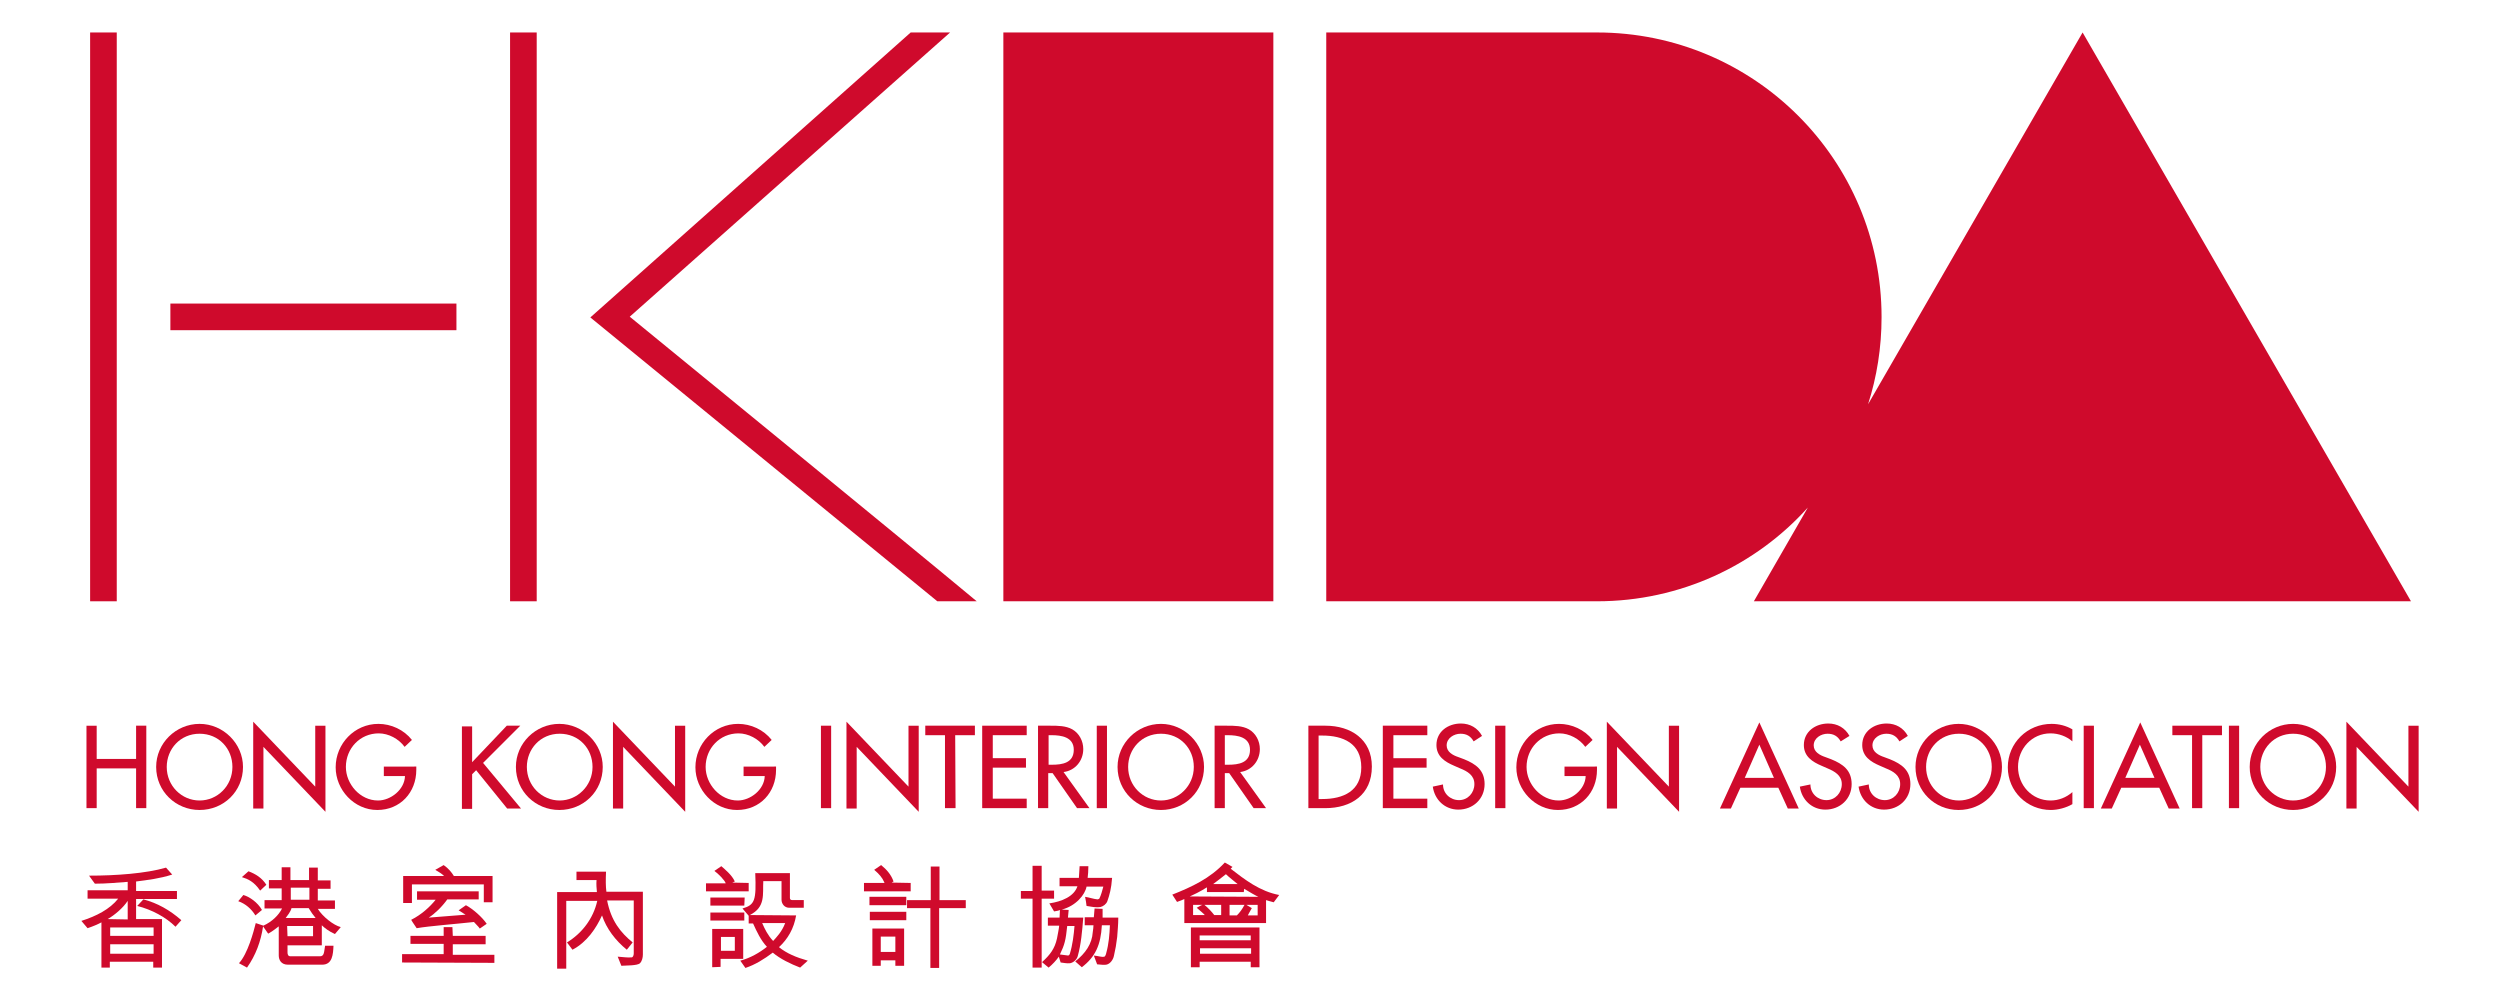 <?xml version="1.0" encoding="utf-8"?>
<!-- Generator: Adobe Illustrator 21.1.0, SVG Export Plug-In . SVG Version: 6.00 Build 0)  -->
<svg version="1.1" id="Layer_1" xmlns="http://www.w3.org/2000/svg" xmlns:xlink="http://www.w3.org/1999/xlink" x="0px" y="0px"
	 viewBox="0 0 685.2 274.4" style="enable-background:new 0 0 685.2 274.4;" xml:space="preserve">
<style type="text/css">
	.st0{fill:#CF0A2C;}
</style>
<g>
	<g>
		<path class="st0" d="M47.2,239.7c-3.4,1.1-6.8,1.5-9.9,1.9v2.6h11.2v2.2H37.3v5.5h7.1v13.3H42v-1.6H30.1v1.6h-2.3v-12.4
			c-0.9,0.5-2.3,1.1-3.8,1.6l-1.7-2c4.1-1.3,7.8-3.2,10.1-6.1H24V244h11v-2.3c-2.8,0.2-5.8,0.5-9,0.5l-1.6-2.2
			c7.4,0,15.6-0.6,21.1-2.2L47.2,239.7z M35,246.9c-1.2,1.9-3.7,4-5.5,5L35,252V246.9z M42.1,254.2H30.2v2.3h11.9V254.2z
			 M42.1,261.4v-2.6H30.2v2.6H42.1z M39.3,246.5c3.8,1,7.2,2.9,10.4,5.7l-1.6,1.8c-2.6-2.6-6.5-4.7-10.5-5.7L39.3,246.5z"/>
		<path class="st0" d="M70,250.9c-1.1-1.8-2.7-3.2-4.7-3.9l1.4-1.7c1.7,0.5,3.9,2,5.1,4.1L70,250.9z M72.1,253.9
			c-0.6,4.1-2,7.9-4.4,11.3l-2.2-1.2c2.4-2.6,4-8.6,4.6-11l2.1,0.7c2.4-1.1,4.2-2.9,5.1-4.7h-4.8v-2.3h4.7v-3.2h-3.5v-2.3h3.5v-3.5
			h2.4v3.5h5.1v-3.4h2.4v3.5h3.5v2.3h-3.5v3.2h4.7v2.3h-4.7c1.3,2.1,4.3,4.5,6.3,5l-1.6,1.9c-1.6-0.7-2.9-1.7-3.6-2.4v5.5h-9.4v1.9
			c0,0.5,0.1,1.1,0.8,1.1h8.1c1.2,0,1.1-1.2,1.4-2.9h2.3c-0.1,2.4-0.3,5.2-3.1,5.2h-9.4c-1.9,0-2.5-1.4-2.5-2.5v-8
			c-0.7,0.5-1.6,1.3-2.9,2L72.1,253.9z M71.3,244.1c-1.7-2.5-3.4-3.2-5-3.7l1.8-1.6c1.9,0.7,3.7,1.8,4.9,3.7L71.3,244.1z
			 M79.9,248.9c-0.3,1.1-1.1,2-1.6,2.7h8.2c-0.6-0.7-1.3-1.7-1.9-2.7H79.9z M78.8,256.6h7v-2.8h-7.1L78.8,256.6L78.8,256.6z
			 M79.7,243.4v3.2h5.1v-3.3h-5.1V243.4z"/>
		<path class="st0" d="M110.2,263.8v-2.3h11.4v-2.8h-9.1v-2.2h9.1v-2.4h2.4l0.1,2.4h9v2.3h-9v2.9h11.4v2.2L110.2,263.8z
			 M132.6,247.3v-4.9h-19.7v5.1h-2.4v-7.4h11.2c-0.3-0.4-1.2-1-2.4-1.7l2.3-1.3c1.3,0.9,2.2,2,2.8,3H135v7.2L132.6,247.3
			L132.6,247.3z M131.5,254.5c-0.3-0.5-1.1-1.2-1.6-1.8c-5.5,0.6-12.2,1.1-15.7,1.7c-0.5-0.8-1-1.4-1.5-2.3c2.8-1.4,5.2-3.6,6.7-5.5
			h-5.1v-2.3h16.9v2.2h-8.6c-1.5,2.1-3.5,4-5.1,5l10.1-0.8l-1.9-1.2l2-1.4c1.9,1,4.5,3.3,5.7,5.1L131.5,254.5z"/>
		<path class="st0" d="M169.3,262.2c1.5,0.1,2.6,0.3,3.8,0.2c0.4,0,0.6-0.6,0.6-1.1v-14.5h-7.3c1.1,5.6,3.7,8.8,7,11.5l-1.6,2
			c-3.1-2.5-5.6-5.8-6.8-9.4c-1.6,3.5-4.1,7.3-8.1,9.4l-1.5-2c4.1-2.5,7.2-6.5,8.3-11.4h-8.5v18.6h-2.5v-21h10.9
			c-0.1-1-0.2-2.2-0.1-3.3H158v-2.3h8.1c-0.1,2.3-0.1,4,0.1,5.5h10v17.2c0,0.8-0.2,1.8-0.8,2.4c-0.7,0.7-3.9,0.6-5.1,0.7
			L169.3,262.2z"/>
		<path class="st0" d="M197.7,237.4c1,0.9,2.9,2.4,3.7,4.2l-0.7,0.3l4.5,0.1v2.3h-11.7v-2.2h5.4c-0.2-0.8-2.1-2.7-3.1-3.4
			L197.7,237.4z M204,248.2h-9.3V246h9.4L204,248.2z M204,250.1v2.2h-9.3v-2.2H204z M195.2,265.1v-10.5h8.5v8.2h-6.2v2.2
			L195.2,265.1L195.2,265.1z M201.4,256.8h-3.8v3.8h3.8V256.8z M202.9,263.3c2.7-0.7,5.3-2.2,7.3-3.8c-1.7-1.8-2.8-4.2-3.8-6.4h-1.2
			V251l-1.7-2c3.4-1,3.8-2.2,3.5-9.7h9.5v6.8c0,0.4,0.2,0.6,0.7,0.6h3.1v2.1h-4c-1.3,0-2.1-1.1-2.1-2.2v-5.1h-5
			c-0.2,3.6,0.7,7.1-3.7,9.3l12.7,0.1c-0.6,3.6-2.3,6.5-4.7,8.7c2.1,1.7,4.7,2.8,7.9,3.7l-2.1,1.9c-2.6-1-5.5-2.4-7.5-4.1
			c-2.4,1.8-4.8,3.3-7.5,4.2L202.9,263.3z M208.9,253c0.7,1.6,1.5,3.3,3,4.9c0.9-1,2.4-2.5,3.3-4.9H208.9z"/>
		<path class="st0" d="M242.4,241.9c-0.6-1.4-1.4-2.3-2.8-3.5l1.9-1.3c1.5,1.2,2.8,2.7,3.4,4.5l-0.5,0.3l5.2,0.1v2.3h-12.8V242h5.6
			L242.4,241.9L242.4,241.9z M248.4,248.1h-10.1v-2.3h10.1V248.1z M238.4,249.9h10v2.3h-10V249.9z M245.4,264.7v-1.5h-4v1.5h-2.3
			v-10.2h8.7v10.2H245.4z M245.4,256.7h-4v4.2h4V256.7z M255,248.9h-6.4v-2.2h6.5v-9.2h2.4v9.2h7.2v2.2h-7.3v16.4H255V248.9z"/>
		<path class="st0" d="M279.8,246.5v-2.3h3.2v-6.9h2.5v6.8h3.4v2.2h-3.4v18.9H283v-18.9h-3.2V246.5z M292.7,251.5h4.2
			c-0.3,3.7-0.6,7.3-1.5,10.5c-0.2,0.9-1.1,1.8-2.1,2c-0.9,0.1-1.7-0.1-2.6-0.2l-0.5-1.6c-0.6,0.9-1.8,2.2-2.8,3l-1.8-1.5
			c2.2-2,3.5-3.7,4.1-6.5c0.2-1.2,0.5-2.4,0.6-3.5h-3.1v-2.2h3.2c0-0.5,0.1-1.2,0.1-2.1c-0.3,0.2-1,0.3-1.6,0.4l-1.3-2.2
			c3.4-0.5,6.8-1.9,7.7-4.7h-4.9v-2.3h5.3l0.2-3.2h2.4c0,1.3-0.1,2.4-0.2,3.2h6.7c-0.2,2.9-0.7,4.7-1.3,6.4
			c-0.3,0.8-1.1,1.4-1.9,1.6c-1.3,0.2-2.5-0.1-3.8-0.3c-0.1-0.9-0.2-1.5-0.4-2.5c1.3,0.2,2.3,0.6,3.4,0.7c0.2,0,0.3-0.1,0.5-0.2
			c0.5-1,0.8-2.2,1.1-3.3h-4.6c-0.4,2.2-2.9,5.3-6.8,6.3l1.9,0.1L292.7,251.5z M292.8,261.9c0.2-0.1,0.3-0.2,0.4-0.4
			c0.8-2.6,1.1-5.3,1.3-7.7h-2c-0.4,3.9-0.7,5.1-2,7.8L292.8,261.9z M302.2,249.1v2.4h4.3c0,2-0.2,3.7-0.3,5.3
			c-0.2,1.8-0.5,3.5-0.9,5.2c-0.2,1-1,2.2-2.1,2.4c-0.6,0.1-1.5,0-2.5-0.1l-0.9-2.4c1.3,0.1,2.1,0.5,2.9,0.3c0.2-0.1,0.4-0.5,0.5-1
			c0.7-2.5,0.9-5.1,1-7.6H302c-0.3,5.4-1.8,8.7-5.5,11.5l-1.8-1.6c2.8-2.2,4.6-4.8,4.8-8c0.1-0.7,0.2-1.4,0.2-1.9h-2.4v-2.2h2.5
			l0.2-2.4L302.2,249.1z"/>
		<path class="st0" d="M337.3,238.1c3.9,3,8,6.2,13.3,7.2l-1.5,2c-0.9-0.2-1.7-0.5-2.1-0.6v6.3h-22.4v-6.6c-0.4,0.2-1.1,0.5-2,0.8
			c-0.5-0.7-0.8-1.3-1.3-2c5.3-2.1,10.3-4.4,14.4-8.8l2.1,1.2L337.3,238.1z M340.9,244.5h-10.1v-1.3c-1.9,1.2-3.8,2.1-4.7,2.5
			l18.8,0.1c-0.7-0.3-2.6-1.4-3.9-2.2L340.9,244.5L340.9,244.5z M326.4,265.1v-10.9h18.8v10.9h-2.4v-1.5h-14v1.5H326.4z M327,248
			v2.8h3.2c-0.3-0.4-1.2-1.1-2.2-2c0.6-0.3,1.2-0.7,1.6-0.8H327z M328.8,257.7h14v-1.3h-14V257.7z M342.9,259.9h-14v1.5h14V259.9z
			 M330.1,248c1.2,1,2,1.9,2.7,2.8h1.9V248H330.1z M339.2,242.3c-0.8-0.7-2.4-1.9-3.2-2.7c-1.4,1.1-2.4,1.9-3.5,2.7H339.2z M337,248
			v2.9h2c0.8-0.8,1.4-1.6,2.1-2.9H337z M343.1,248.9c-0.6,1-1.1,2-1.1,2h2.7V248h-3.1L343.1,248.9z"/>
	</g>
	<g>
		<g>
			<path class="st0" d="M37.3,208v-9.1h2.8v22.6h-2.8v-10.9H26.5v10.9h-2.8v-22.6h2.8v9.1H37.3z"/>
			<path class="st0" d="M66.6,210.2c0,6.7-5.3,11.8-11.9,11.8c-6.5,0-11.9-5.1-11.9-11.8c0-6.5,5.4-11.8,11.9-11.8
				S66.6,203.8,66.6,210.2z M63.7,210.2c0-5-3.7-9.1-9-9.1s-9,4.2-9,9.1c0,5.2,4.1,9.2,9,9.2S63.7,215.4,63.7,210.2z"/>
			<path class="st0" d="M69.4,197.8l17,17.8v-16.7h2.8v23.6l-17-17.8v16.9h-2.8V197.8z"/>
			<path class="st0" d="M114.1,210.1v0.9c0,6.2-4.4,11-10.7,11c-6.3,0-11.4-5.5-11.4-11.7c0-6.5,5.2-11.9,11.7-11.9
				c3.5,0,7,1.6,9.2,4.4l-2,1.9c-1.6-2.2-4.4-3.7-7.1-3.7c-5.1,0-9,4.1-9,9.2c0,4.7,3.9,9.2,8.8,9.2c3.5,0,7.3-3,7.4-6.7h-5.8v-2.6
				L114.1,210.1L114.1,210.1z"/>
			<path class="st0" d="M138.9,198.9h3.7l-10.2,10.2l10.4,12.5H139l-8.5-10.5l-1.1,1.1v9.5h-2.8v-22.6h2.8v9.8L138.9,198.9z"/>
			<path class="st0" d="M165.2,210.2c0,6.7-5.3,11.8-11.9,11.8c-6.5,0-11.9-5.1-11.9-11.8c0-6.5,5.4-11.8,11.9-11.8
				S165.2,203.8,165.2,210.2z M162.4,210.2c0-5-3.7-9.1-9-9.1s-9,4.2-9,9.1c0,5.2,4.1,9.2,9,9.2
				C158.2,219.4,162.4,215.4,162.4,210.2z"/>
			<path class="st0" d="M168,197.8l17,17.8v-16.7h2.8v23.6l-17-17.8v16.9H168V197.8z"/>
			<path class="st0" d="M212.7,210.1v0.9c0,6.2-4.4,11-10.7,11s-11.4-5.5-11.4-11.7c0-6.5,5.2-11.9,11.7-11.9c3.5,0,7,1.6,9.2,4.4
				l-2,1.9c-1.6-2.2-4.4-3.7-7.1-3.7c-5.1,0-9,4.1-9,9.2c0,4.7,3.9,9.2,8.8,9.2c3.5,0,7.3-3,7.4-6.7h-5.8v-2.6L212.7,210.1
				L212.7,210.1z"/>
			<path class="st0" d="M227.8,221.5H225v-22.6h2.8V221.5z"/>
			<path class="st0" d="M232,197.8l17,17.8v-16.7h2.8v23.6l-17-17.8v16.9H232V197.8z"/>
			<path class="st0" d="M261.9,221.5H259v-20h-5.4v-2.6h13.6v2.6h-5.4L261.9,221.5L261.9,221.5z"/>
			<path class="st0" d="M269.2,198.9h12.2v2.6h-9.3v6.3h9.1v2.6h-9.1v8.5h9.3v2.6h-12.2V198.9z"/>
			<path class="st0" d="M298.6,221.5h-3.4l-6.7-9.6h-1.2v9.6h-2.8v-22.6h3.4c2,0,4.2,0,6,1c1.9,1.1,3,3.2,3,5.4
				c0,3.2-2.2,5.9-5.4,6.3L298.6,221.5z M287.4,209.6h0.9c2.9,0,6-0.5,6-4.1c0-3.5-3.4-4-6.1-4h-0.8V209.6z"/>
			<path class="st0" d="M303.4,221.5h-2.8v-22.6h2.8V221.5z"/>
			<path class="st0" d="M330,210.2c0,6.7-5.3,11.8-11.8,11.8s-11.9-5.1-11.9-11.8c0-6.5,5.4-11.8,11.9-11.8
				C324.6,198.4,330,203.8,330,210.2z M327.2,210.2c0-5-3.7-9.1-9-9.1s-9,4.2-9,9.1c0,5.2,4.1,9.2,9,9.2
				C323,219.4,327.2,215.4,327.2,210.2z"/>
			<path class="st0" d="M347,221.5h-3.4l-6.7-9.6h-1.2v9.6h-2.8v-22.6h3.4c2,0,4.2,0,6,1c1.9,1.1,3,3.2,3,5.4c0,3.2-2.2,5.9-5.4,6.3
				L347,221.5z M335.7,209.6h0.9c2.9,0,6-0.5,6-4.1c0-3.5-3.4-4-6.1-4h-0.8V209.6z"/>
			<path class="st0" d="M358.6,198.9h4.7c6.9,0,12.7,3.7,12.7,11.2c0,7.7-5.6,11.4-12.8,11.4h-4.6L358.6,198.9L358.6,198.9z
				 M361.4,219h1c5.8,0,10.7-2.2,10.7-8.7c0-6.6-5-8.7-10.7-8.7h-1V219z"/>
			<path class="st0" d="M379,198.9h12.2v2.6h-9.3v6.3h9.1v2.6h-9.1v8.5h9.3v2.6H379V198.9z"/>
			<path class="st0" d="M403.9,203.2c-0.8-1.4-1.9-2.1-3.6-2.1c-1.8,0-3.8,1.2-3.8,3.2c0,1.8,1.7,2.7,3.2,3.2l1.6,0.6
				c3.2,1.3,5.6,3,5.6,6.8c0,4.1-3.2,7-7.2,7c-3.7,0-6.5-2.7-7-6.3l2.8-0.6c0,2.5,2,4.3,4.4,4.3s4.2-2,4.2-4.4s-1.9-3.5-3.9-4.3
				l-1.6-0.7c-2.6-1.1-4.9-2.6-4.9-5.7c0-3.7,3.2-5.9,6.7-5.9c2.5,0,4.6,1.2,5.8,3.4L403.9,203.2z"/>
			<path class="st0" d="M412.6,221.5h-2.8v-22.6h2.8V221.5z"/>
			<path class="st0" d="M437.7,210.1v0.9c0,6.2-4.4,11-10.7,11c-6.3,0-11.4-5.5-11.4-11.7c0-6.5,5.2-11.9,11.7-11.9
				c3.5,0,7,1.6,9.2,4.4l-2,1.9c-1.6-2.2-4.4-3.7-7.1-3.7c-5.1,0-9,4.1-9,9.2c0,4.7,3.9,9.2,8.8,9.2c3.5,0,7.3-3,7.4-6.7h-5.8v-2.6
				L437.7,210.1L437.7,210.1z"/>
			<path class="st0" d="M440.4,197.8l17,17.8v-16.7h2.8v23.6l-17-17.8v16.9h-2.8V197.8z"/>
			<path class="st0" d="M477,215.9l-2.6,5.7h-3l10.8-23.6l10.8,23.6h-3l-2.6-5.7H477z M482.2,204.1l-4,9.1h8L482.2,204.1z"/>
			<path class="st0" d="M504.5,203.2c-0.8-1.4-1.9-2.1-3.6-2.1c-1.8,0-3.8,1.2-3.8,3.2c0,1.8,1.7,2.7,3.2,3.2l1.6,0.6
				c3.2,1.3,5.6,3,5.6,6.8c0,4.1-3.2,7-7.2,7c-3.7,0-6.5-2.7-7-6.3l2.9-0.6c0,2.5,2,4.3,4.4,4.3s4.2-2,4.2-4.4s-2-3.5-3.9-4.3
				l-1.6-0.7c-2.6-1.1-4.9-2.6-4.9-5.7c0-3.7,3.2-5.9,6.7-5.9c2.5,0,4.6,1.2,5.8,3.4L504.5,203.2z"/>
			<path class="st0" d="M520.6,203.2c-0.8-1.4-1.9-2.1-3.6-2.1c-1.8,0-3.8,1.2-3.8,3.2c0,1.8,1.7,2.7,3.2,3.2l1.6,0.6
				c3.2,1.3,5.6,3,5.6,6.8c0,4.1-3.2,7-7.2,7c-3.7,0-6.5-2.7-7-6.3l2.8-0.6c0,2.5,2,4.3,4.4,4.3s4.2-2,4.2-4.4s-1.9-3.5-3.9-4.3
				l-1.6-0.7c-2.6-1.1-4.9-2.6-4.9-5.7c0-3.7,3.2-5.9,6.7-5.9c2.5,0,4.6,1.2,5.8,3.4L520.6,203.2z"/>
			<path class="st0" d="M548.7,210.2c0,6.7-5.3,11.8-11.9,11.8c-6.5,0-11.8-5.1-11.8-11.8c0-6.5,5.4-11.8,11.8-11.8
				C543.3,198.4,548.7,203.8,548.7,210.2z M545.9,210.2c0-5-3.7-9.1-9-9.1s-9,4.2-9,9.1c0,5.2,4.1,9.2,9,9.2
				C541.7,219.4,545.9,215.4,545.9,210.2z"/>
			<path class="st0" d="M568,203.2c-1.6-1.4-3.8-2.2-6-2.2c-5.1,0-8.9,4.2-8.9,9.2s3.8,9.2,8.9,9.2c2.2,0,4.3-0.8,6-2.3v3.3
				c-1.7,1-4,1.6-5.9,1.6c-6.5,0-11.8-5.1-11.8-11.7c0-6.7,5.4-11.9,12-11.9c2,0,4,0.5,5.7,1.5V203.2z"/>
			<path class="st0" d="M573.9,221.5h-2.8v-22.6h2.8V221.5z"/>
			<path class="st0" d="M581.4,215.9l-2.6,5.7h-3l10.8-23.6l10.8,23.6h-3l-2.6-5.7H581.4z M586.5,204.1l-4,9.1h8L586.5,204.1z"/>
			<path class="st0" d="M603.6,221.5h-2.8v-20h-5.4v-2.6H609v2.6h-5.4V221.5z"/>
			<path class="st0" d="M613.7,221.5h-2.8v-22.6h2.8V221.5z"/>
			<path class="st0" d="M640.3,210.2c0,6.7-5.3,11.8-11.8,11.8s-11.9-5.1-11.9-11.8c0-6.5,5.4-11.8,11.9-11.8
				S640.3,203.8,640.3,210.2z M637.5,210.2c0-5-3.7-9.1-9-9.1s-9,4.2-9,9.1c0,5.2,4.1,9.2,9,9.2S637.5,215.4,637.5,210.2z"/>
			<path class="st0" d="M643.1,197.8l17,17.8v-16.7h2.8v23.6l-17-17.8v16.9h-2.8V197.8z"/>
		</g>
	</g>
	<g>
		<g>
			<g>
				<path class="st0" d="M660.8,164.8l-90-155.9L512,110.8c2.4-7.5,3.7-15.5,3.7-23.9c0-43.1-34.9-78-78-78h-74.2v155.9h74.2
					c22.9,0,43.6-9.9,57.8-25.7l-14.8,25.7L660.8,164.8L660.8,164.8z M275,164.8h74V8.9h-74V164.8z"/>
			</g>
		</g>
		<rect x="139.8" y="8.9" class="st0" width="7.3" height="155.9"/>
		<rect x="46.7" y="83.2" class="st0" width="78.4" height="7.3"/>
		<rect x="24.7" y="8.9" class="st0" width="7.3" height="155.9"/>
		<path class="st0" d="M260.4,8.9h-10.8L161.8,87l95.1,77.8h10.8c-18.6-15.5-95.1-78-95.1-78L260.4,8.9z"/>
	</g>
</g>
</svg>
